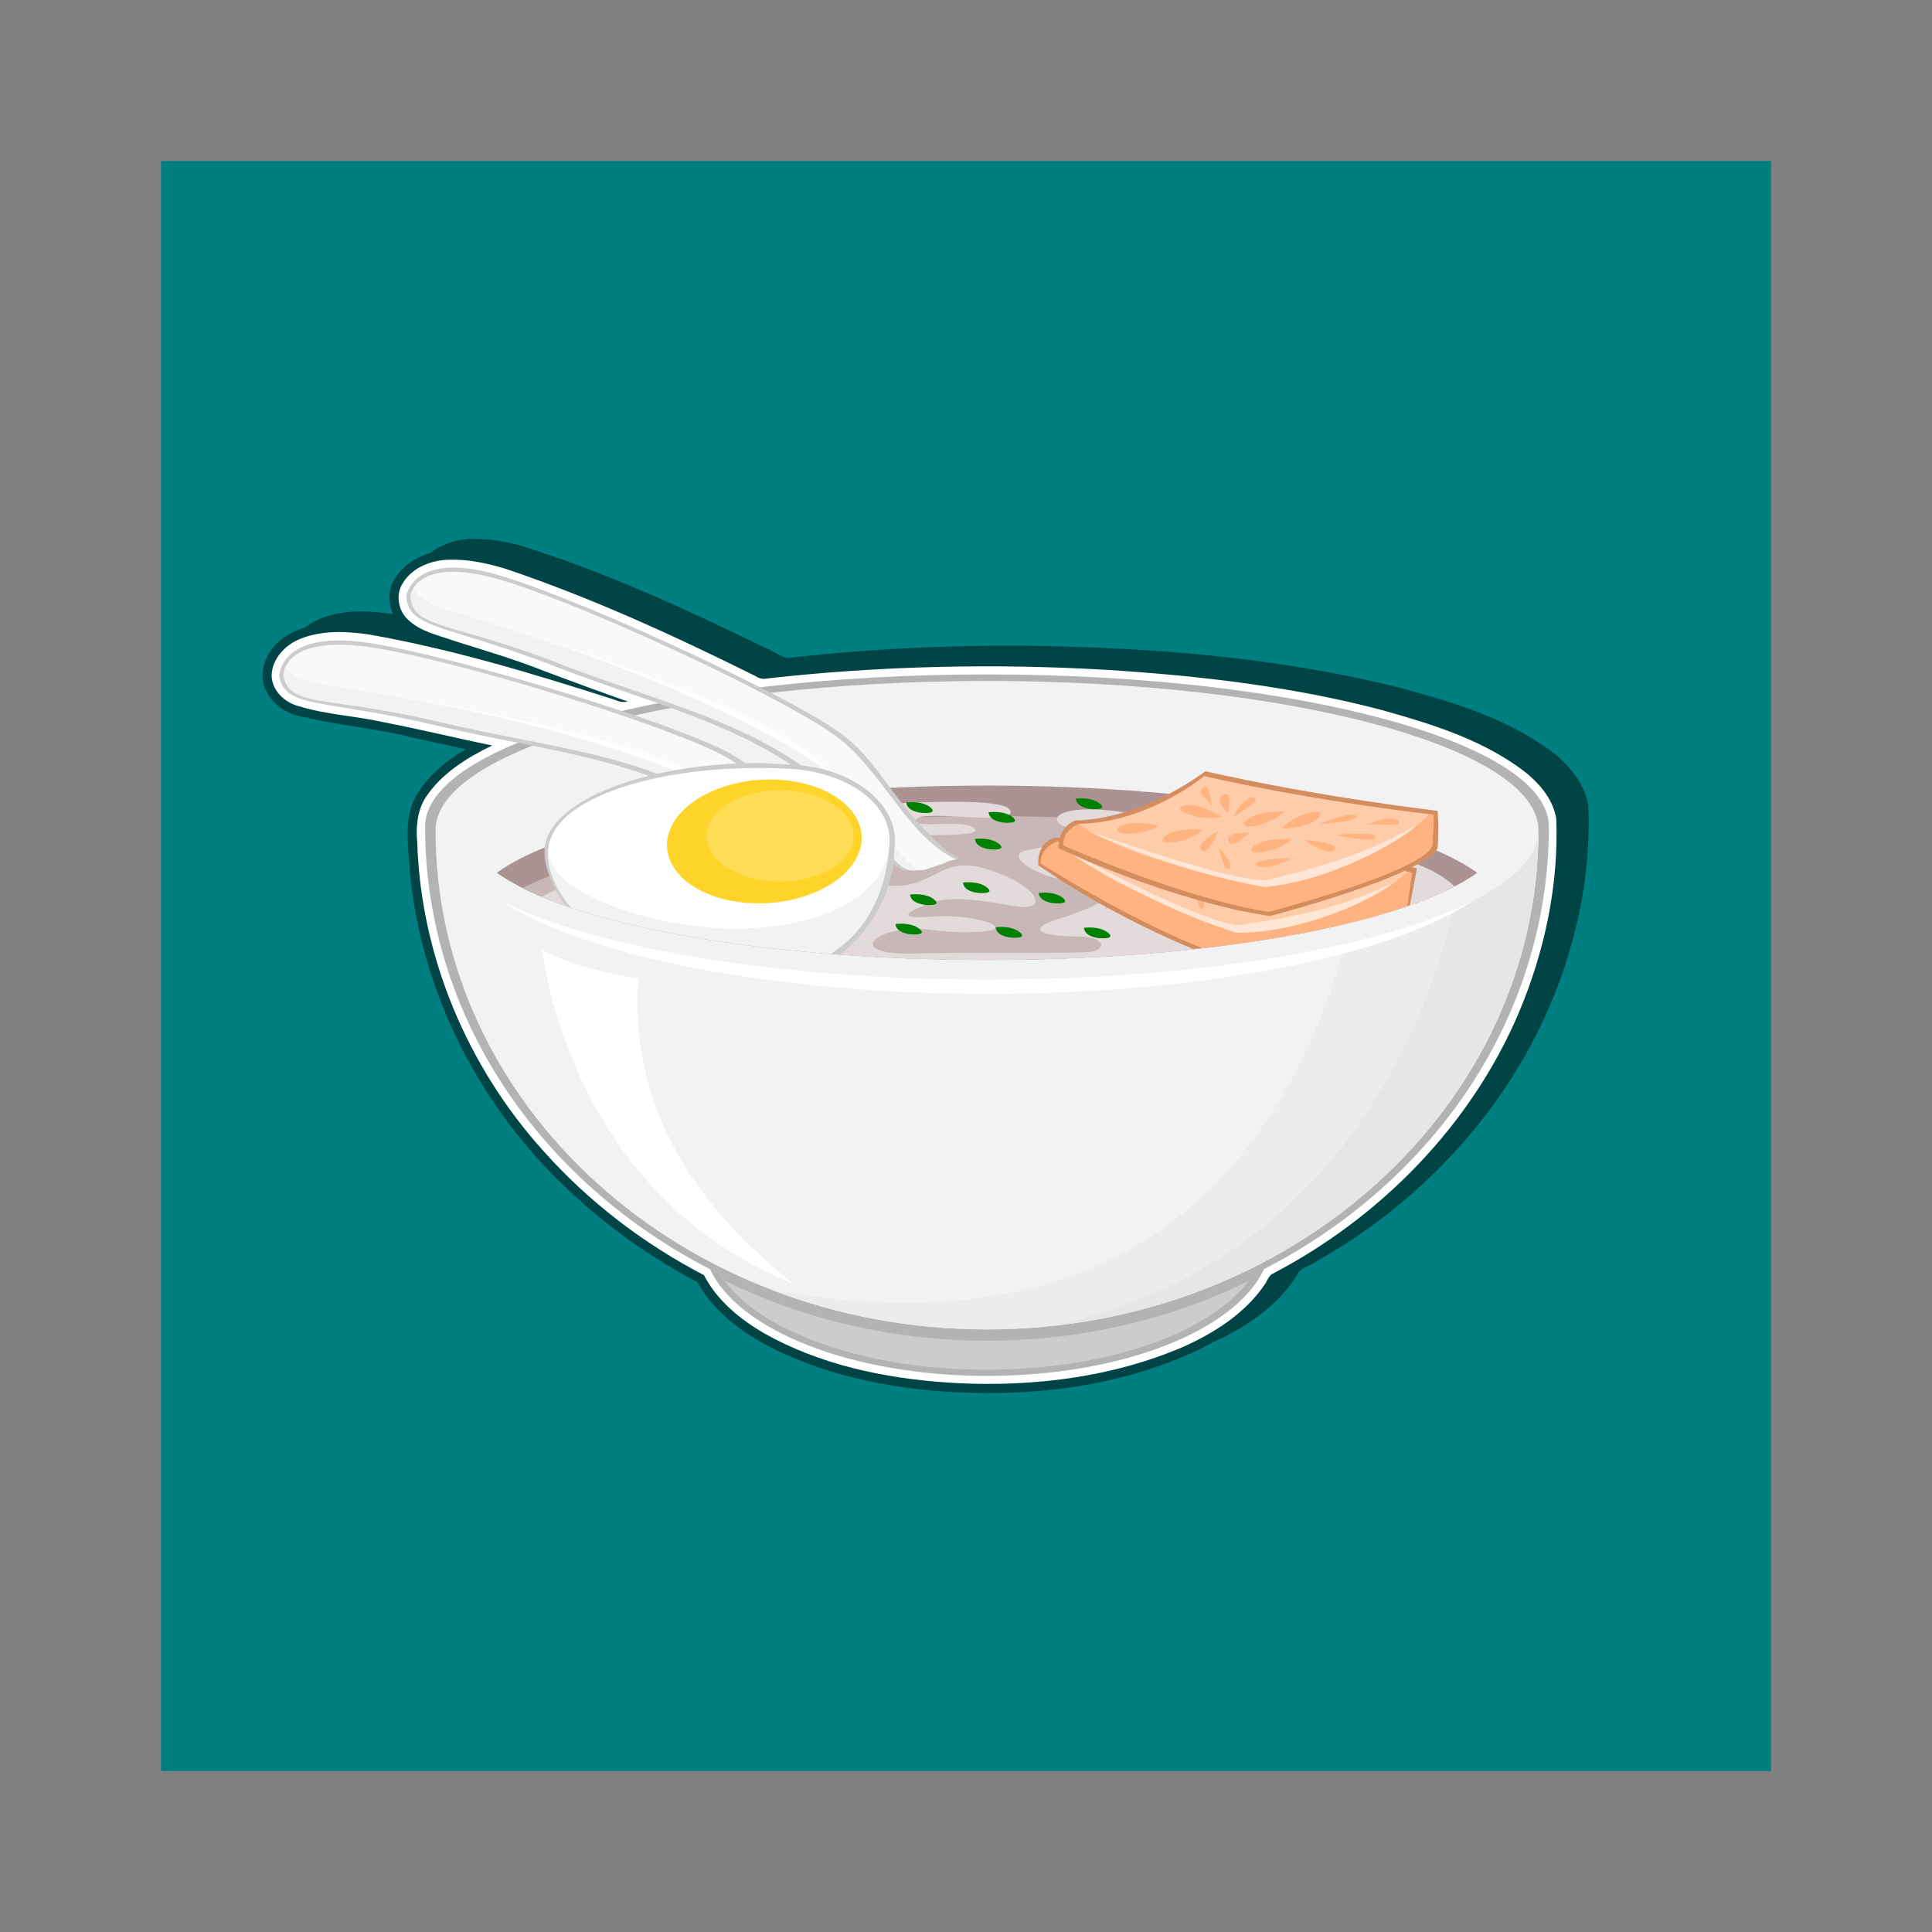<svg:svg xmlns:dc="http://purl.org/dc/elements/1.1/" xmlns:ns1="http://sodipodi.sourceforge.net/DTD/sodipodi-0.dtd" xmlns:ns2="http://www.inkscape.org/namespaces/inkscape" xmlns:ns4="http://creativecommons.org/ns#" xmlns:rdf="http://www.w3.org/1999/02/22-rdf-syntax-ns#" xmlns:svg="http://www.w3.org/2000/svg" height="3360.0" id="svg2" version="1.1" viewBox="-280.0 -280.0 3360.0 3360.0" width="3360.0" ns1:docname="mangkuk.svg" ns2:version="0.48.4 r9939">
  <svg:rect x="-280.0" y="-280.0" width="3360.0" height="3360.0" fill="#808080" stroke="none"/>
  <svg:defs id="defs4">
    <ns2:path-effect copytype="single_stretched" effect="skeletal" fuse_tolerance="0" id="path-effect3013" is_visible="true" normal_offset="0" pattern="M 0,5 10,10 10,0 z" prop_scale="1" prop_units="false" scale_y_rel="false" spacing="0" tang_offset="0" vertical_pattern="false" />
    <ns2:path-effect copytype="single_stretched" effect="skeletal" fuse_tolerance="0" id="path-effect3009" is_visible="true" normal_offset="0" pattern="M 0,5 10,10 10,0 z" prop_scale="1" prop_units="false" scale_y_rel="false" spacing="0" tang_offset="0" vertical_pattern="false" />
    <ns2:path-effect copytype="single_stretched" effect="skeletal" fuse_tolerance="0" id="path-effect3005" is_visible="true" normal_offset="0" pattern="M 0,5 10,10 10,0 z" prop_scale="1" prop_units="false" scale_y_rel="false" spacing="0" tang_offset="0" vertical_pattern="false" />
    <ns2:path-effect copytype="single_stretched" effect="skeletal" fuse_tolerance="0" id="path-effect3001" is_visible="true" normal_offset="0" pattern="M 0,5 C 0,2.24 2.24,0 5,0 7.76,0 10,2.24 10,5 10,7.76 7.76,10 5,10 2.24,10 0,7.76 0,5 z" prop_scale="1" prop_units="false" scale_y_rel="false" spacing="0" tang_offset="0" vertical_pattern="false" />
    <ns2:path-effect copytype="single_stretched" effect="skeletal" fuse_tolerance="0" id="path-effect2997" is_visible="true" normal_offset="0" pattern="M 0,0 1,0" prop_scale="1" prop_units="false" scale_y_rel="false" spacing="0" tang_offset="0" vertical_pattern="false" />
    <ns2:path-effect copytype="single_stretched" effect="skeletal" fuse_tolerance="0" id="path-effect2993" is_visible="true" normal_offset="0" pattern="M 0,0 0,10 10,5 z" prop_scale="1" prop_units="false" scale_y_rel="false" spacing="0" tang_offset="0" vertical_pattern="false" />
    <ns2:path-effect copytype="single_stretched" effect="skeletal" fuse_tolerance="0" id="path-effect2989" is_visible="true" normal_offset="0" pattern="M 0,0 0,10 10,5 z" prop_scale="3" prop_units="false" scale_y_rel="false" spacing="0" tang_offset="0" vertical_pattern="false" />
    <ns2:path-effect effect="spiro" id="path-effect2987" is_visible="true" />
  </svg:defs>
  <ns1:namedview bordercolor="#666666" borderopacity="1.0" id="base" pagecolor="#ffffff" showgrid="false" ns2:current-layer="layer2" ns2:cx="1924.8239" ns2:cy="1099.3867" ns2:document-units="px" ns2:pageopacity="0.0" ns2:pageshadow="2" ns2:window-height="706" ns2:window-maximized="1" ns2:window-width="1366" ns2:window-x="-8" ns2:window-y="-8" ns2:zoom="0.15291523" />
  <svg:g id="layer1" transform="translate(0,1747.638)" ns1:insensitive="true" ns2:groupmode="layer" ns2:label="BG">
    <svg:rect height="2800" id="rect3025" style="fill:#007e80;fill-opacity:1;stroke:none" width="2800" x="0" y="-1747.638" />
  </svg:g>
  <svg:g id="layer2" ns2:groupmode="layer" ns2:label="Obyek">
    <svg:g id="g3914" transform="translate(0,10.08)">
      <svg:path d="m 547.438,647.188 c -1.648,-0.007 -3.288,0.003 -4.938,0.031 -26.22,-0.237 -53.409,8.235 -74.062,24.531 -27.165,7.562 -51.761,24.451 -64.875,49.688 -8.949,17.726 -8.009,38.672 -0.062,56.5 -18.568,-2.788 -37.246,-4.68 -56.062,-4.812 -33.886,0.24 -69.857,7.253 -97.062,28.031 -18.108,5.541 -34.994,14.333 -48.844,27.562 -19.714,19.391 -31.398,50.169 -21.125,77.125 10.533,28.406 38.928,46.709 68.219,51.219 61.278,15.01 124.889,19.046 185.938,35.031 31.836,6.81 63.46,13.872 95.281,20.875 -38.42,22.882 -75.091,53.224 -93,95.187 -13.923,38.76 -6.074,80.662 -3.781,120.688 20.339,209.716 122.916,408.797 276.656,551.687 66.412,62.976 141.966,116.277 222.906,159.063 31.683,56.748 87.503,95.237 145.406,122.062 110.005,51.407 232.563,69.833 353.25,70.969 127.798,0.941 257.561,-20.231 373.438,-75.5 7.827,-3.871 15.615,-7.953 23.281,-12.281 5.607,-2.49 11.173,-5.074 16.719,-7.719 53.22,-26.319 104.08,-62.783 134.094,-115.125 8.724,-9.385 22.025,-11.732 32.219,-19.25 170.05,-96.358 312.637,-243.796 394.594,-421.969 53.179,-115.752 82.499,-243.71 76.5,-371.5 -8.313,-42.109 -38.94,-75.817 -73.375,-99.344 -76.969,-53.861 -168.281,-80.973 -258.125,-104.906 -211.121,-52.37 -429.311,-69.134 -646.312,-72.094 -138.666,-1.164 -277.428,5.725 -415.219,21.406 -14.824,-3.909 -27.143,-14.265 -41.594,-19.375 C 908.949,767.356 768.09,702.711 620.625,657.312 c -23.905,-6.074 -48.462,-10.024 -73.188,-10.125 z" id="path3911" style="fill:#004446;fill-opacity:1;stroke:none" ns2:connector-curvature="0" />
      <svg:path d="m 503.562,683.281 c -31.802,-0.017 -66.064,12.724 -83.062,40.812 -13.148,20.089 -7.909,48.792 9.938,64.25 21.148,20.108 51.123,26.027 77.883,35.653 53.352,16.748 107.055,32.6 159.05,53.289 47.836,17.864 96.828,36.135 144.348,52.62 -7.891,2.171 -15.85,0.172 -23.12,-3.102 C 648.368,881.723 506.845,838.916 361.603,813.331 c -42.295,-6.144 -88.16,-7.844 -127.478,11.263 -23.035,12.1 -42.82,35.834 -41.625,63.094 2.309,25.658 24.649,45.367 48.875,50.844 46.953,14.363 96.597,16.427 144.431,27.147 63.785,12.264 126.597,27.786 190.257,40.728 -44.85,21.654 -89.088,49.072 -116.688,91.688 -13.869,23.014 -16.35,50.946 -13.688,77.312 6.089,197.386 87.32,389.909 219.237,536.06 78.672,88.43 174.347,161.423 279.294,216.096 26.167,50.165 73.438,85.346 122.775,110.879 98.78,50.749 210.28,71.473 320.507,77.058 131.95,6.125 266.76,-10.603 388.812,-62.594 54.828,-24.403 108.098,-58.001 142.625,-108.187 4.471,-5.922 6.64,-14.12 12.493,-18.642 189.046,-98.261 347.692,-259.523 430.785,-456.857 44.41,-105.715 68.778,-220.807 64.339,-335.769 -6.465,-37.496 -34.129,-66.758 -63.96,-88.212 -71.047,-51.165 -156.025,-77.15 -239.433,-100.472 -156.299,-41.144 -317.548,-59.662 -478.565,-69.91 -196.667,-11.449 -394.439,-6.934 -590.191,14.955 -7.058,1.659 -14.328,0.259 -20.218,-3.99 C 893.008,815.633 749.249,749.725 599.713,699.29 568.558,689.77 536.311,682.693 503.562,683.281 z" id="path3078" style="fill:#ffffff;fill-opacity:1;stroke:none" ns2:connector-curvature="0" />
      <svg:g id="g4170" transform="translate(0,-175.175)">
        <svg:path d="m 1436.516,1057.993 c -539.703,0 -977.222,118.462 -977.222,264.587 0,329.952 199.597,617.68 495.435,769.731 49.185,106.238 246.213,185.654 481.787,185.654 235.574,0 432.602,-79.416 481.787,-185.654 295.837,-152.052 495.435,-439.779 495.435,-769.731 0,-146.125 -437.519,-264.587 -977.222,-264.587 z" id="path4127" style="fill:#b3b3b3;fill-opacity:1;stroke:none" ns2:connector-curvature="0" />
        <svg:path d="m 3118.304,1232.755 c 0,165.366 -536.223,299.422 -1197.688,299.422 -661.465,0 -1197.688,-134.056 -1197.688,-299.422 0,-165.366 536.223,-299.422 1197.688,-299.422 661.465,0 1197.688,134.056 1197.688,299.422 z" id="path3803" style="fill:#cccccc;fill-opacity:1;stroke:none" transform="matrix(0.404,0,0,0.779,659.735,1073.709)" ns1:cx="1920.6166" ns1:cy="1232.7552" ns1:rx="1197.6879" ns1:ry="299.42197" ns1:type="arc" />
        <svg:path d="m 1436.516,1800.375 c -267.525,0 -484.398,104.341 -484.398,233.087 0,27.821 10.142,54.524 28.719,79.262 135.542,66.377 290.754,104.072 455.679,104.072 164.926,0 320.137,-37.695 455.679,-104.072 18.577,-24.738 28.719,-51.441 28.719,-79.262 0,-128.747 -216.873,-233.087 -484.398,-233.087 z" id="path3835" style="fill:#b3b3b3;fill-opacity:1;stroke:none" ns2:connector-curvature="0" />
        <svg:path d="m 1436.531,894.188 c -529.641,0 -959.031,116.255 -959.031,259.656 0,479.43 429.39,868.094 959.031,868.094 529.641,0 959,-388.664 959,-868.094 0,-143.401 -429.359,-259.656 -959,-259.656 z" id="path3800" style="fill:#f2f2f2;fill-opacity:1;stroke:none" transform="translate(0,175.175)" ns2:connector-curvature="0" />
        <svg:path d="m 3118.304,1232.755 c 0,165.366 -536.223,299.422 -1197.688,299.422 -661.465,0 -1197.688,-134.056 -1197.688,-299.422 0,-165.366 536.223,-299.422 1197.688,-299.422 661.465,0 1197.688,134.056 1197.688,299.422 z" id="path3796" style="fill:#f2f2f2;fill-opacity:1;stroke:none" transform="matrix(0.753,0,0,0.753,-10.163,400.462)" ns1:cx="1920.6166" ns1:cy="1232.7552" ns1:rx="1197.6879" ns1:ry="299.42197" ns1:type="arc" />
        <svg:path d="m 2395.52,1329.019 c 0,79.033 -130.45,149.807 -336.194,197.43 -49.89,189.252 -191.878,528.001 -577.317,606.167 -141.177,28.63 -285.953,21.243 -422.877,-5.313 115.823,44.922 243.397,69.821 377.384,69.821 529.641,0 959.004,-388.675 959.004,-868.105 z" id="path3805" style="fill:#ececec;fill-opacity:1;stroke:none" ns2:connector-curvature="0" />
        <svg:path d="m 2395.52,1329.019 c 0,51.107 -54.547,98.766 -148.732,138.939 -43.297,187.261 -195.404,611.923 -695.354,722.975 475.459,-51.402 844.085,-417.689 844.085,-861.913 z" id="path3821" style="fill:#e6e6e6;fill-opacity:1;stroke:none" ns2:connector-curvature="0" />
        <svg:path d="m 591.685,1451.974 c 143.838,95.255 467.979,161.642 844.832,161.642 376.852,0 700.994,-66.387 844.832,-161.642 -161.914,81.374 -479.513,136.699 -844.832,136.699 -365.318,0 -682.918,-55.325 -844.832,-136.699 z" id="path3816" style="fill:#ffffff;fill-opacity:1;stroke:none" ns2:connector-curvature="0" />
        <svg:path d="m 663.251,1537.497 c 0,0 41.696,420.747 435.909,579.949 -102.344,-83.391 -288.079,-250.174 -269.127,-530.672 -111.82,-17.057 -166.783,-49.277 -166.783,-49.277 z" id="path3833" style="fill:#ffffff;stroke:none" ns1:nodetypes="cccc" ns2:connector-curvature="0" />
        <svg:path d="m 1436.516,1251.294 c -394.661,0 -730.135,63.381 -852.56,151.63 122.415,88.253 457.886,151.63 852.56,151.63 394.675,0 730.145,-63.377 852.56,-151.63 -122.425,-88.249 -457.899,-151.63 -852.56,-151.63 z" id="path3850" style="fill:#ac9393;fill-opacity:1;stroke:none" ns2:connector-curvature="0" />
        <svg:path d="m 1436.516,1304.384 c -353.886,0 -660.124,50.956 -807.901,125.106 147.784,74.146 454.029,125.063 807.901,125.063 353.872,0 660.117,-50.917 807.901,-125.063 -147.778,-74.151 -454.015,-125.106 -807.901,-125.106 z" id="path3840" style="fill:#c8b7b7;fill-opacity:1;stroke:none" ns2:connector-curvature="0" />
        <svg:path d="m 1379.298,1279.442 c -84.152,-0.131 -191.985,9.309 -191.985,9.309 -305.555,64.519 -454.081,117.442 -525.193,155.977 157.608,65.768 445.414,109.825 774.396,109.825 358.11,0 667.474,-52.149 813.171,-127.741 -87.093,-86.317 -412.873,-99.688 -547.764,-124.668 -144.736,-26.803 -166.189,10.752 -125.985,21.473 40.204,10.721 -21.444,32.139 -69.689,40.18 -48.245,8.041 32.196,56.297 91.162,53.617 58.967,-2.68 48.218,66.98 45.537,45.537 -2.68,-21.442 0,-5.328 -77.725,18.794 -77.729,24.123 -13.377,32.144 32.188,32.144 45.565,0 48.236,24.15 16.072,26.831 -32.164,2.68 -198.333,0 -302.864,2.679 -104.532,2.68 -80.436,-32.183 -26.83,-40.224 53.606,-8.041 53.612,5.359 134.021,2.679 80.409,-2.68 4e-4,-32.147 -72.368,-26.787 -72.368,5.361 -45.557,-8.072 -13.393,-21.473 32.164,-13.401 75.046,-10.723 147.414,2.679 72.368,13.402 45.549,-37.485 -45.581,-64.288 -91.13,-26.803 -88.415,50.911 -200.987,24.108 -112.573,-26.803 -24.129,-67.004 10.715,-77.725 34.844,-10.721 187.604,2.69 171.522,-16.072 -16.082,-18.762 -112.554,2.646 -101.833,-16.116 10.721,-18.762 176.888,13.411 163.486,-16.072 -5.025,-11.056 -46.994,-14.588 -97.486,-14.667 z" id="path4098" style="fill:#e3dbdb;stroke:none" ns2:connector-curvature="0" />
        <svg:g id="g4134" transform="matrix(1.405,0,0,1.405,-597.769,-590.013)">
          <svg:path d="m 729.11,1076.172 c 0,0 7.63,-60.084 122.075,-23.843 114.445,36.241 357.164,150.209 416.294,194.08 48.985,36.343 61.753,84.098 129.398,143.933 8.597,7.605 22.103,9.436 12.85,11.648 -12.178,1.907 -12.424,4.418 -21.866,7.115 -4.093,1.169 -12.909,4.428 -18.7,6.048 -8.242,-0.58 -18.664,2.324 -27.832,-1.496 -16.185,-6.744 -53.205,-53.563 -65.462,-67.558 -90.366,-103.179 -225.915,-129.759 -360.79,-182.36 -134.875,-52.601 -183.981,-46.36 -185.967,-87.566 z" id="path4125" style="fill:#cccccc;fill-opacity:1;stroke:none" ns1:nodetypes="cssscccsssc" ns2:connector-curvature="0" />
          <svg:path d="m 734.356,1075.695 c 0,0 5.722,-53.408 120.167,-17.167 114.445,36.241 347.15,146.871 406.28,190.742 59.13,43.871 87.887,124.108 148.924,152.719 -12.178,1.907 -12.424,4.418 -21.866,7.115 -4.093,1.169 -12.909,4.428 -18.7,6.048 -8.242,-0.58 -12.594,2.155 -21.763,-1.665 -16.185,-6.744 -54.506,-58.163 -66.763,-72.158 -90.366,-103.179 -225.915,-128.805 -360.79,-181.407 -134.875,-52.601 -183.505,-43.023 -185.49,-84.228 z" id="path4116" style="fill:#f9f9f9;fill-opacity:1;stroke:none" ns1:nodetypes="csscccsssc" ns2:connector-curvature="0" />
          <svg:path d="m 737.594,1066.938 c -2.804,4.918 -3.25,8.75 -3.25,8.75 1.986,41.206 50.625,31.649 185.5,84.25 134.875,52.601 270.415,78.227 360.781,181.406 12.257,13.995 50.596,65.412 66.781,72.156 6.203,2.584 10.198,2.172 14.688,1.812 -37.154,-29.852 -85.653,-103.813 -142.813,-150.188 -71.484,-57.996 -374.974,-152.394 -441.062,-172.625 -22.128,-6.774 -34.254,-16.128 -40.625,-25.562 z" id="path4118" style="fill:#f2f2f2;fill-opacity:1;stroke:none" ns2:connector-curvature="0" />
          <svg:path d="m 872.763,1122.427 c 0,0 335.201,99.254 381.933,174.596 -57.317,-49.178 -238.876,-131.679 -381.933,-174.596 z" id="path4123" style="fill:#ffffff;stroke:none" ns1:nodetypes="ccc" ns2:connector-curvature="0" />
        </svg:g>
        <svg:g id="g4140" transform="matrix(1.392,-0.193,0.193,1.392,-1016.941,-295.862)">
          <svg:path d="m 729.11,1076.172 c 0,0 7.63,-60.084 122.075,-23.843 114.445,36.241 357.164,150.209 416.294,194.08 48.985,36.343 61.753,84.098 129.398,143.933 8.597,7.605 22.103,9.436 12.85,11.648 -12.178,1.907 -12.424,4.418 -21.866,7.115 -4.093,1.169 -12.909,4.428 -18.7,6.048 -8.242,-0.58 -18.664,2.324 -27.832,-1.496 -16.185,-6.744 -53.205,-53.563 -65.462,-67.558 -90.366,-103.179 -225.915,-129.759 -360.79,-182.36 -134.875,-52.601 -183.981,-46.36 -185.967,-87.566 z" id="path4142" style="fill:#cccccc;fill-opacity:1;stroke:none" ns1:nodetypes="cssscccsssc" ns2:connector-curvature="0" />
          <svg:path d="m 734.356,1075.695 c 0,0 5.722,-53.408 120.167,-17.167 114.445,36.241 347.15,146.871 406.28,190.742 59.13,43.871 87.887,124.108 148.924,152.719 -12.178,1.907 -12.424,4.418 -21.866,7.115 -4.093,1.169 -12.909,4.428 -18.7,6.048 -8.242,-0.58 -12.594,2.155 -21.763,-1.665 -16.185,-6.744 -54.506,-58.163 -66.763,-72.158 -90.366,-103.179 -225.915,-128.805 -360.79,-181.407 -134.875,-52.601 -183.505,-43.023 -185.49,-84.228 z" id="path4144" style="fill:#f9f9f9;fill-opacity:1;stroke:none" ns1:nodetypes="csscccsssc" ns2:connector-curvature="0" />
          <svg:path d="m 737.594,1066.938 c -2.804,4.918 -3.25,8.75 -3.25,8.75 1.986,41.206 50.625,31.649 185.5,84.25 134.875,52.601 270.415,78.227 360.781,181.406 12.257,13.995 50.596,65.412 66.781,72.156 6.203,2.584 10.198,2.172 14.688,1.812 -37.154,-29.852 -85.653,-103.813 -142.813,-150.188 -71.484,-57.996 -374.974,-152.394 -441.062,-172.625 -22.128,-6.774 -34.254,-16.128 -40.625,-25.562 z" id="path4146" style="fill:#f2f2f2;fill-opacity:1;stroke:none" ns2:connector-curvature="0" />
          <svg:path d="m 872.763,1122.427 c 0,0 335.201,99.254 381.933,174.596 -57.317,-49.178 -238.876,-131.679 -381.933,-174.596 z" id="path4148" style="fill:#ffffff;stroke:none" ns1:nodetypes="ccc" ns2:connector-curvature="0" />
        </svg:g>
        <svg:path d="m 1036.756,1212.135 c -178.199,0.342 -342.639,56.458 -366.614,134.031 -0.326,1.054 -3.636,10.825 -2.888,17.233 -2.409,31.712 20.777,76.628 36.114,97.074 3.426,1.428 4.339,1.464 9.428,3.226 111.883,37.517 269.369,66 451.903,80.404 10.761,0.821 10.905,0.795 15.733,1.11 55.393,-41.78 89.594,-108.412 93.894,-162.915 l 1.357,-20.245 c 11.429,-77.405 -72.658,-141.079 -172.864,-146.573 -18.709,-1.026 -47.63,-3.38 -66.064,-3.344 z" id="path4111" style="fill:#cccccc;fill-opacity:1;stroke:none" ns1:nodetypes="sscccccccss" ns2:connector-curvature="0" />
        <svg:path d="m 676.172,1347.506 c -10.293,33.303 3.171,76.164 36.623,116.192 111.883,37.517 269.369,66 451.903,80.404 71.922,-45.119 96.604,-120.902 101.482,-182.72 l -590.008,-13.876 z" id="path3895" style="fill:#f2f2f2;fill-opacity:1;stroke:none" ns2:connector-curvature="0" />
        <svg:path d="m 1093.467,1222.185 c 107.028,5.869 195.396,69.702 168.941,155.3 -26.455,85.597 -148.828,125.055 -276.114,122.457 -137.41,-2.804 -336.593,-66.825 -310.138,-152.422 26.455,-85.597 217.753,-136.277 417.312,-125.334 z" id="path3857" style="fill:#ffffff;fill-opacity:1;stroke:none" ns1:nodetypes="sssss" ns2:connector-curvature="0" />
        <svg:path d="m 1123.469,1230.196 c 0,47.405 -38.429,85.834 -85.834,85.834 -47.405,0 -85.834,-38.429 -85.834,-85.834 0,-47.405 38.429,-85.834 85.834,-85.834 47.405,0 85.834,38.429 85.834,85.834 z" id="path3860" style="fill:#ffd42a;fill-opacity:1;stroke:none" transform="matrix(0.33,-1.247,1.945,0.138,-1685.919,2472.644)" ns1:cx="1037.6349" ns1:cy="1230.1957" ns1:rx="85.833771" ns1:ry="85.833771" ns1:type="arc" />
        <svg:path d="m 1123.469,1230.196 c 0,47.405 -38.429,85.834 -85.834,85.834 -47.405,0 -85.834,-38.429 -85.834,-85.834 0,-47.405 38.429,-85.834 85.834,-85.834 47.405,0 85.834,38.429 85.834,85.834 z" id="path3864" style="fill:#ffdd55;fill-opacity:1;stroke:none" transform="matrix(0.306,-0.906,1.457,0.19,-1033.305,2045.158)" ns1:cx="1037.6349" ns1:cy="1230.1957" ns1:rx="85.833771" ns1:ry="85.833771" ns1:type="arc" />
        <svg:g id="g4055" transform="matrix(1.405,0,0,1.405,-530.762,-638.258)">
          <svg:path d="m 1648.531,1366.938 c 0,0 -79.074,50.25 -164.627,42.279 -23.77,7.818 -20.095,34.237 -20.095,34.237 0,0 75.881,55.488 191.381,103.647 5.222,-0.092 7.394,-0.892 11.809,-1.101 101.344,-11.602 188.494,-29.603 253.219,-51.938 0.805,-0.216 1.585,-0.542 3.393,-1.206 4.765,-22.273 8.677,-45.603 8.677,-45.603 0,0 -144.941,-27.816 -283.757,-80.316 z" id="path4105" style="fill:#d38d5f;fill-opacity:1;stroke:none" ns1:nodetypes="ccccccccc" ns2:connector-curvature="0" />
          <svg:path d="m 1648.531,1366.938 c 0,0 -74.353,54.971 -159.906,47 -23.77,7.818 -21.781,27.156 -21.781,27.156 0,0 103.356,66.603 200.156,104.906 101.344,-11.602 188.494,-29.603 253.219,-51.938 4.649,-28.781 5.844,-41.25 5.844,-41.25 0,0 -138.715,-33.374 -277.531,-85.875 z" id="path3989" style="fill:#ffccaa;stroke:none" ns2:connector-curvature="0" />
          <svg:path d="m 1487.875,1414.188 c -22.976,7.975 -21.062,26.906 -21.062,26.906 0,0 103.365,66.599 200.156,104.906 101.357,-11.602 188.518,-29.601 253.25,-51.938 4.649,-28.781 5.844,-41.25 5.844,-41.25 0,0 -2.346,-0.585 -4.906,-1.219 -68.708,62.785 -211.937,72.281 -211.937,72.281 0,0 -0.975,-0.098 -65.844,-23.688 -85.1,-30.769 -131.433,-63.593 -155.5,-86 z" id="path3991" style="fill:#ffb380;stroke:none" ns2:connector-curvature="0" />
          <svg:path d="m 1498.994,1425.78 c 0,0 168.775,90.031 212.702,92.028 86.625,-13.15 126.922,-23.267 192.1,-52.758 -28.03,22.189 -115.385,62.873 -194.906,61.988 -113.576,-35.712 -209.896,-101.258 -209.896,-101.258 z" id="path3993" style="fill:#ffe6d5;stroke:none" ns2:connector-curvature="0" />
          <svg:path d="m 1585.77,1427.935 c 0,0 -32.6,-13.613 -48.425,-4.212 -15.824,9.401 26.136,17.357 48.425,4.212 z" id="path3995" style="fill:#ffb380;fill-opacity:1;stroke:none" ns2:connector-curvature="0" />
          <svg:path d="m 1640.095,1439.497 c 0,0 -34.161,-7.582 -48.401,4.535 -14.24,12.116 28.33,12.437 48.401,-4.535 z" id="path3997" style="fill:#ffb380;fill-opacity:1;stroke:none" ns2:connector-curvature="0" />
          <svg:path d="m 1664.146,1424.401 c 0,0 -27.351,-23.904 -45.002,-20.25 -17.651,3.654 20.167,25.305 45.002,20.25 z" id="path3999" style="fill:#ffb380;fill-opacity:1;stroke:none" ns2:connector-curvature="0" />
          <svg:path d="m 1673.248,1420.98 c 0,0 -16.32,-20.706 -3.606,-25.966 12.713,-5.261 3.606,25.966 3.606,25.966 z" id="path4001" style="fill:#ffb380;stroke:none" ns2:connector-curvature="0" />
          <svg:path d="m 1679.525,1426.228 c 0,0 15.527,-27.464 27.312,-23.069 11.785,4.395 -27.312,23.069 -27.312,23.069 z" id="path4003" style="fill:#ffb380;stroke:none" ns2:connector-curvature="0" />
          <svg:path d="m 1746.238,1491.222 c 0,0 -32.09,15.679 -43.682,5.504 -11.591,-10.175 43.682,-5.504 43.682,-5.504 z" id="path4005" style="fill:#ffb380;stroke:none" ns2:connector-curvature="0" />
          <svg:path d="m 1658.891,1443.324 c 0,0 -32.034,15.751 -23.36,24.287 8.674,8.536 23.36,-24.287 23.36,-24.287 z" id="path4007" style="fill:#ffb380;stroke:none" ns2:connector-curvature="0" />
          <svg:path d="m 1696.686,1450.614 c 0,0 -28.298,-5.239 -26.657,8.167 1.641,13.405 26.657,-8.167 26.657,-8.167 z" id="path4009" style="fill:#ffb380;stroke:none" ns2:connector-curvature="0" />
          <svg:path d="m 1657.347,1466.429 c 0,0 2.15,34.057 9.955,30.471 7.805,-3.586 -9.955,-30.471 -9.955,-30.471 z" id="path4011" style="fill:#ffb380;stroke:none" ns2:connector-curvature="0" />
          <svg:path d="m 1763.628,1468.454 c 0,0 44.572,9.016 35.596,17.722 -8.976,8.706 -35.596,-17.722 -35.596,-17.722 z" id="path4013" style="fill:#ffb380;stroke:none" ns2:connector-curvature="0" />
          <svg:path d="m 1783.805,1449.05 c 0,0 40.68,-13.98 46.671,-5.761 5.991,8.219 -46.671,5.761 -46.671,5.761 z" id="path4015" style="fill:#ffb380;stroke:none" ns2:connector-curvature="0" />
          <svg:path d="m 1802.216,1466.22 c 0,0 51.694,0.23 49.551,8.874 -2.143,8.644 -49.551,-8.874 -49.551,-8.874 z" id="path4017" style="fill:#ffb380;stroke:none" ns2:connector-curvature="0" />
          <svg:path d="m 1844.158,1456.172 c 0,0 27.439,-10.284 37.31,-0.104 9.872,10.179 -37.31,0.104 -37.31,0.104 z" id="path4019" style="fill:#ffb380;stroke:none" ns2:connector-curvature="0" />
          <svg:path d="m 1649.925,1381.419 c 0,0 -13.697,1.389 -4.71,13.717 8.987,12.329 8.987,12.329 8.987,12.329 0,0 -1.523,-26.472 -4.277,-26.045 z" id="path4021" style="fill:#ffb380;stroke:none" ns2:connector-curvature="0" />
          <svg:path d="m 1742.289,1426.787 c 0,0 -34.477,-5.554 -48.114,7.386 -13.637,12.94 28.888,10.746 48.114,-7.386 z" id="path4023" style="fill:#ffb380;fill-opacity:1;stroke:none" ns2:connector-curvature="0" />
          <svg:path d="m 1748.113,1465.765 c 0,0 -34.161,-7.582 -48.401,4.535 -14.24,12.116 28.33,12.437 48.401,-4.535 z" id="path4025" style="fill:#ffb380;fill-opacity:1;stroke:none" ns2:connector-curvature="0" />
          <svg:path d="m 1736.848,1449.812 c 0,0 34.694,3.519 47.692,-10.205 12.997,-13.724 -29.363,-9.032 -47.692,10.205 z" id="path4027" style="fill:#ffb380;fill-opacity:1;stroke:none" ns2:connector-curvature="0" />
          <svg:g id="g3965">
            <svg:path d="m 1670.339,1327.127 c 0,0 -75.049,59.048 -160.883,60.956 -22.889,9.537 -20.784,34.319 -20.784,34.319 0,0 135.522,64.852 261.779,84.042 154.501,-41.963 203.766,-71.365 207.581,-84.716 1.907,-26.704 -0.116,-45.566 -0.116,-45.566 0,0 -144.521,-16.608 -287.577,-49.034 z" id="path4103" style="fill:#d38d5f;stroke:none" ns1:nodetypes="ccccccc" ns2:connector-curvature="0" />
            <svg:path d="m 1668.99,1333.196 c 0,0 -68.667,57.222 -154.501,59.13 -22.889,9.537 -19.074,26.704 -19.074,26.704 0,0 144.964,64.852 253.686,82.019 154.501,-41.963 198.371,-68.667 202.186,-82.019 1.907,-26.704 1.907,-38.148 1.907,-38.148 0,0 -141.149,-15.259 -284.205,-47.685 z" id="path3904" style="fill:#ffccaa;stroke:none" ns2:connector-curvature="0" />
            <svg:path d="m 1948.188,1380.312 c -62.316,63.643 -203.844,87.344 -203.844,87.344 0,0 -0.959,0.024 -67.719,-14.281 -87.564,-18.607 -136.769,-43.184 -162.844,-60.75 -22.084,9.594 -18.375,26.406 -18.375,26.406 0,0 144.965,64.865 253.688,82.031 154.501,-41.963 198.373,-68.679 202.187,-82.031 1.907,-26.704 1.906,-38.156 1.906,-38.156 0,0 -2.393,-0.265 -5,-0.562 z" id="path3960" style="fill:#ffb380;stroke:none" ns2:connector-curvature="0" />
            <svg:path d="m 1524.98,1400.909 c 0,0 177.39,63.898 221.26,61.037 84.88,-20.982 123.982,-34.334 185.973,-67.713 -25.75,22.889 -108.723,68.667 -187.881,76.297 -116.353,-20.028 -219.353,-69.621 -219.353,-69.621 z" id="path3906" style="fill:#ffe6d5;stroke:none" ns1:nodetypes="ccccc" ns2:connector-curvature="0" />
            <svg:path d="m 1612.428,1394.605 c 0,0 -33.719,-8.767 -48.555,1.349 -14.836,10.116 27.649,12.813 48.555,-1.349 z" id="path3908" style="fill:#ffb380;fill-opacity:1;stroke:none" ns2:connector-curvature="0" />
            <svg:path d="m 1667.552,1399.23 c 0,0 -34.694,-3.188 -47.695,9.198 -13.001,12.386 29.36,8.164 47.695,-9.198 z" id="path3910" style="fill:#ffb380;fill-opacity:1;stroke:none" ns2:connector-curvature="0" />
            <svg:path d="m 1690.025,1383.13 c 0,0 -29.483,-18.562 -46.685,-13.412 -17.202,5.15 22.474,20.581 46.685,13.412 z" id="path3912" style="fill:#ffb380;fill-opacity:1;stroke:none" ns2:connector-curvature="0" />
            <svg:path d="m 1698.748,1379.094 c 0,0 -18.208,-16.859 -6.069,-22.929 12.139,-6.069 6.069,22.929 6.069,22.929 z" id="path3916" style="fill:#ffb380;stroke:none" ns2:connector-curvature="0" />
            <svg:path d="m 1705.491,1383.141 c 0,0 12.813,-26.301 24.952,-23.603 12.139,2.697 -24.952,23.603 -24.952,23.603 z" id="path3918" style="fill:#ffb380;stroke:none" ns2:connector-curvature="0" />
            <svg:path d="m 1778.045,1434.421 c 0,0 -30.41,17.475 -42.91,9.569 -12.499,-7.907 42.91,-9.569 42.91,-9.569 z" id="path3920" style="fill:#ffb380;stroke:none" ns2:connector-curvature="0" />
            <svg:path d="m 1686.609,1400.674 c 0,0 -30.347,17.534 -20.906,24.277 9.441,6.744 20.906,-24.277 20.906,-24.277 z" id="path3922" style="fill:#ffb380;stroke:none" ns2:connector-curvature="0" />
            <svg:path d="m 1724.888,1403.215 c 0,0 -28.64,-1.705 -25.726,10.155 2.914,11.861 25.726,-10.155 25.726,-10.155 z" id="path3924" style="fill:#ffb380;stroke:none" ns2:connector-curvature="0" />
            <svg:path d="m 1687.283,1421.58 c 0,0 5.395,30.347 12.813,26.3 7.418,-4.046 -12.813,-26.3 -12.813,-26.3 z" id="path3926" style="fill:#ffb380;stroke:none" ns2:connector-curvature="0" />
            <svg:path d="m 1793.16,1412.139 c 0,0 45.183,3.372 37.091,12.139 -8.092,8.767 -37.091,-12.139 -37.091,-12.139 z" id="path3932" style="fill:#ffb380;stroke:none" ns2:connector-curvature="0" />
            <svg:path d="m 1811.368,1392.582 c 0,0 39.114,-16.859 45.857,-10.116 6.744,6.744 -45.857,10.116 -45.857,10.116 z" id="path3936" style="fill:#ffb380;stroke:none" ns2:connector-curvature="0" />
            <svg:path d="m 1831.317,1406.045 c 0,0 51.425,-5.27 50.121,2.717 -1.304,7.987 -50.121,-2.717 -50.121,-2.717 z" id="path3938" style="fill:#ffb380;stroke:none" ns2:connector-curvature="0" />
            <svg:path d="m 1872.062,1392.582 c 0,0 26.301,-12.139 37.09,-4.046 10.79,8.092 -37.09,4.046 -37.09,4.046 z" id="path3946" style="fill:#ffb380;stroke:none" ns2:connector-curvature="0" />
            <svg:path d="m 1671.773,1346.05 c 0,0 -13.487,2.697 -3.372,12.813 10.116,10.116 10.116,10.116 10.116,10.116 0,0 -4.046,-23.603 -6.744,-22.929 z" id="path3952" style="fill:#ffb380;stroke:none" ns2:connector-curvature="0" />
            <svg:path d="m 1767.956,1376.994 c 0,0 -34.814,-1.333 -47.136,11.728 -12.322,13.061 29.754,6.587 47.136,-11.728 z" id="path3954" style="fill:#ffb380;fill-opacity:1;stroke:none" ns2:connector-curvature="0" />
            <svg:path d="m 1777.475,1411.369 c 0,0 -34.694,-3.188 -47.695,9.198 -13.001,12.386 29.36,8.164 47.695,-9.198 z" id="path3956" style="fill:#ffb380;fill-opacity:1;stroke:none" ns2:connector-curvature="0" />
            <svg:path d="m 1764.748,1398.241 c 0,0 34.836,-0.517 46.447,-14.214 11.612,-13.697 -30.061,-4.998 -46.447,14.214 z" id="path3958" style="fill:#ffb380;fill-opacity:1;stroke:none" ns2:connector-curvature="0" />
          </svg:g>
        </svg:g>
        <svg:path d="m 1394.821,1419.992 c 0,0 26.534,-3.791 41.696,8.529 15.162,12.319 -15.162,9.476 -15.162,9.476 0,0 -25.586,-1.895 -26.534,-18.005 z" id="path4150" style="fill:#008000;stroke:none" ns2:connector-curvature="0" />
        <svg:path d="m 1526.541,1437.997 c 0,0 26.534,-3.791 41.696,8.528 15.162,12.319 -15.162,9.476 -15.162,9.476 0,0 -25.586,-1.895 -26.534,-18.005 z" id="path4152" style="fill:#008000;stroke:none" ns2:connector-curvature="0" />
        <svg:path d="m 1277.314,1492.011 c 0,0 26.534,-3.791 41.696,8.529 15.162,12.319 -15.162,9.476 -15.162,9.476 0,0 -25.586,-1.895 -26.534,-18.005 z" id="path4154" style="fill:#008000;stroke:none" ns2:connector-curvature="0" />
        <svg:path d="m 1302.9,1440.839 c 0,0 26.534,-3.791 41.696,8.529 15.162,12.319 -15.162,9.476 -15.162,9.476 0,0 -25.586,-1.895 -26.534,-18.005 z" id="path4156" style="fill:#008000;stroke:none" ns2:connector-curvature="0" />
        <svg:path d="m 1439.359,1297.747 c 0,0 26.534,-3.791 41.696,8.529 15.162,12.319 -15.162,9.476 -15.162,9.476 0,0 -25.586,-1.895 -26.534,-18.005 z" id="path4158" style="fill:#008000;stroke:none" ns2:connector-curvature="0" />
        <svg:path d="m 1590.98,1274.057 c 0,0 26.534,-3.791 41.696,8.528 15.162,12.319 -15.162,9.476 -15.162,9.476 0,0 -25.586,-1.895 -26.534,-18.005 z" id="path4160" style="fill:#008000;stroke:none" ns2:connector-curvature="0" />
        <svg:path d="m 1296.267,1280.69 c 0,0 26.534,-3.791 41.696,8.529 15.162,12.319 -15.162,9.476 -15.162,9.476 0,0 -25.586,-1.895 -26.534,-18.005 z" id="path4162" style="fill:#008000;stroke:none" ns2:connector-curvature="0" />
        <svg:path d="m 1415.668,1344.181 c 0,0 26.534,-3.791 41.696,8.529 15.162,12.319 -15.162,9.476 -15.162,9.476 0,0 -25.586,-1.895 -26.534,-18.005 z" id="path4164" style="fill:#008000;stroke:none" ns2:connector-curvature="0" />
        <svg:path d="m 1605.194,1498.645 c 0,0 26.534,-3.791 41.696,8.529 15.162,12.319 -15.162,9.476 -15.162,9.476 0,0 -25.586,-1.895 -26.534,-18.005 z" id="path4166" style="fill:#008000;stroke:none" ns2:connector-curvature="0" />
        <svg:path d="m 1451.678,1497.697 c 0,0 26.534,-3.791 41.696,8.529 15.162,12.319 -15.162,9.476 -15.162,9.476 0,0 -25.586,-1.895 -26.534,-18.005 z" id="path4168" style="fill:#008000;stroke:none" ns2:connector-curvature="0" />
      </svg:g>
    </svg:g>
  </svg:g>
</svg:svg>